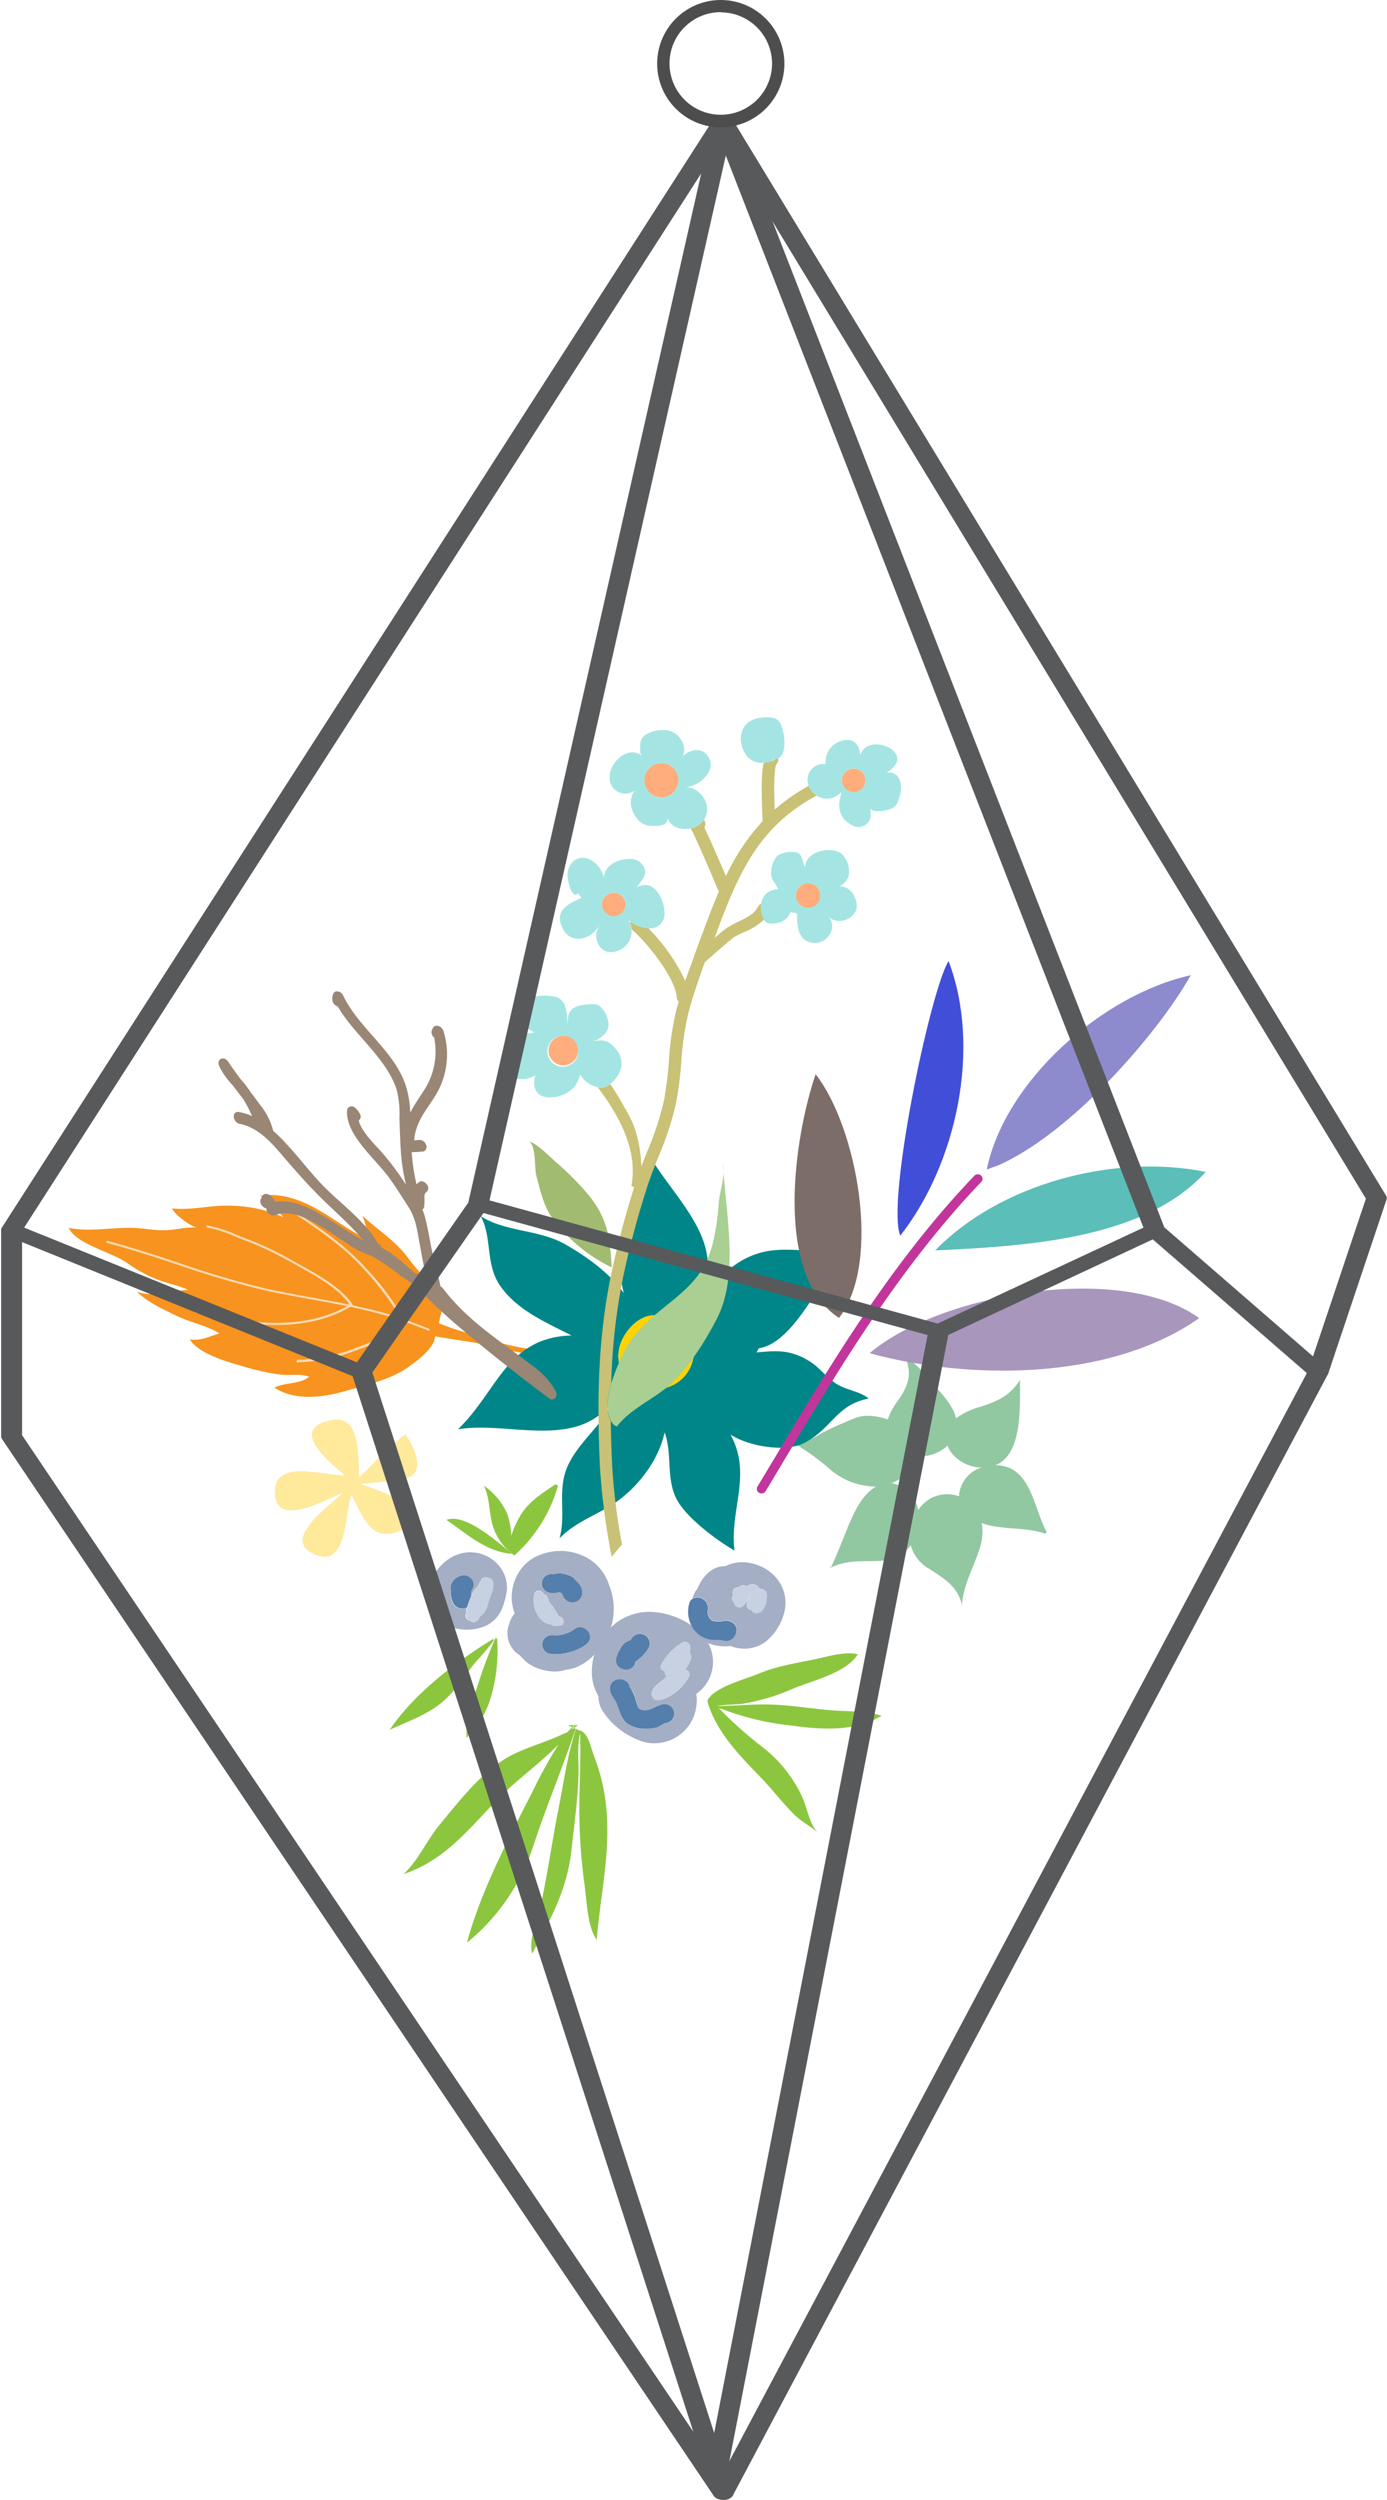 <svg xmlns="http://www.w3.org/2000/svg" viewBox="-0.22 0 265.111 477.542"><title>Depositphotos_92926990_02</title><g data-name="Layer 2"><g data-name="1"><path d="M158.57 299.42c-.29.12-.05-.13-.09-.32z" fill="#91c7a1"/><path d="M162.78 289.54c-1.49 3.26-2.63 6.63-4.19 9.88 3.6-1.71 6.49-1 10.27-1.35a7 7 0 0 0 5-2.93 7.37 7.37 0 0 0 3.54 4.52c2.77 1.82 5.3 3.24 6.22 6.73v1.11c0-4.47 2.21-7.78 3.49-12a9.58 9.58 0 0 0 .31-4.6 12.46 12.46 0 0 0 2.3.63c3.33.57 6.59.31 9.84 1.41l.32-.25c-2.57-4.57-3-12.85-9.86-12.82 5.3-2.07 4.67-11.43 4.73-16.3-1.88 2.92-4.06 4-7.36 5.07a14.87 14.87 0 0 0-4.88 2.26 6.51 6.51 0 0 0-.5-1.44c-1.48-3-4.49-5.47-6.53-8.18l-2.82-2.47c1.58 3.62.83 5.78-1.39 8.91a12.29 12.29 0 0 0-1.8 3.41 11.63 11.63 0 0 0-3.5-.69c-1.95-.11-3.22.6-4.95 1.35a41.22 41.22 0 0 0-4.48 2.13 14 14 0 0 1-2.53 1.25c-.73.24-1.67.13-2.25.65a41.82 41.82 0 0 1 6.65 4.82 13.58 13.58 0 0 0 8.82 3.3c-2.07 1.18-3.56 3.65-4.45 5.6zm7.4-6.23a8.63 8.63 0 0 0 1.33-.66 5.31 5.31 0 0 0 2.69-4.65 7.56 7.56 0 0 0 6.7-1.88c.81 2.31 3.4 3.9 5.85 4.16h.73a6.13 6.13 0 0 0-4.37 5.12v.4a8 8 0 0 0-1.56-.35 6.51 6.51 0 0 0-6.26 3 6.31 6.31 0 0 0-4.46-5 4.56 4.56 0 0 0-.65-.14z" fill="#91c7a1"/><path d="M194.77 263.57v-.35z" fill="#91c7a1"/><path d="M65.73 281.82c-3.4-2.82-11-9.13-2.34-10.62 5.41-.93 4.8 7.32 5.06 11 3-2.91 5.54-5.84 8.84-8.24 1.65 2.42 4 7.33.18 8.35-2.69.73-5.88.78-8.76 1.14 4.43 1.58 15.66 5.27 7.91 8.8-6 2.75-7.43-2.64-9.68-6.73-1.28 3.29-.67 13.89-6.78 11.5-7.14-2.79 2.76-9.48 5.15-11.87-3.47 1.35-12.6 6.7-13 .21-.4-6.97 9.38-3.45 13.42-3.54z" fill="#ffe99b"/><path d="M65.63 265.74c4-1.14 8.76-2.2 12.12-4.57 1.84-1.3 4.05-2.94 5-5l.23-.93c.44.08.89.18 1.33.25 2.14.33 4.24.64 6.32 1l6.22 1.37 6.27 1.3a.66.66 0 0 0 .79-.49.63.63 0 0 0-.5-.75h-.09a42.05 42.05 0 0 1-6.23-1c-2.06-.46-4-1.11-6.1-1.74s-4.09-1.19-6-1.92c-.45-.17-.89-.34-1.33-.52l.34-1.54c1.27-2.76-4.42-8.46-6-10.63-2.5-3.53-6-5.58-9-8.41.84 1.67.77 3.59 1.94 5-6.89-2.94-12.84-9.92-21.38-8.78 1.51 1.33 3.09 2.71 4.43 4.13a25.56 25.56 0 0 0-10.34-2.21c-3.63-.13-7.33.93-11 .51.48 1.15 3.34 3.28 4.73 3.68-2-.17-4 .43-5.94.49-2.2.08-4.21-.4-6.37-.45-4-.08-8.35.8-12.15 0 1.39 3.13 8.31 4.65 11.13 6.69a26.49 26.49 0 0 0 5.53 3.06c2 .85 4.24 1.18 6.14 2.09-2.91.19-6.62 1.49-9.79.36 2.14 2.05 4.93 3.29 7.62 4.61 2.44 1.2 6 1.91 8.15 3.36-1.91.56-3.62 1.47-5.64 1.13 1.77 2.93 7.81 4.46 10.95 5.38a41.82 41.82 0 0 0 6.32 1.34c1.78.23 3.88-.21 5.55.41-1.64 1.45-4.77 1.08-6.65 2.09 3.86 2.55 9.21 1.89 13.4.69zm-9.11-5.81a.17.17 0 0 1 .17-.18 32.06 32.06 0 0 0 10.17-1.92l1-.37c2.75-1 7.84-2.91 8.64-5.24-.92-.33-1.84-.64-2.78-.91-2.31-.67-4.67-1.22-7-1.72-7 4.21-17 4.6-29.59 1.13a.17.17 0 0 1-.12-.21.17.17 0 0 1 .22-.12c12.3 3.38 22 3.07 29-.91-2.36-.48-4.73-.91-7.06-1.33-2.63-.47-5.34-1-8-1.52a174.9 174.9 0 0 1-17.5-5.12c-4.5-1.48-9.16-3-13.4-4.12a.17.17 0 0 1-.13-.21.19.19 0 0 1 .22-.12c4.25 1.1 8.92 2.64 13.43 4.13a173.08 173.08 0 0 0 17.46 5.11c2.66.56 5.36 1.06 8 1.53 2.47.44 5 .9 7.48 1.42-2.06-3.09-6.35-5.46-9.83-7.38l-1.9-1.06a63.1 63.1 0 0 0-8.75-4.05l-1.47-.59a22.66 22.66 0 0 0-5.32-1.71.17.17 0 0 1-.15-.19.18.18 0 0 1 .2-.15 23.25 23.25 0 0 1 5.42 1.73c.51.21 1 .41 1.46.59a62.75 62.75 0 0 1 8.8 4.08l1.9 1.06c3.57 2 8 4.42 10.08 7.66a.16.16 0 0 1 0 .12c2.26.48 4.52 1 6.74 1.65.86.25 1.71.55 2.56.84a52.67 52.67 0 0 0-7.27-9.63c-3.56-3.94-7.7-6.77-12.08-9.76l-2-1.35a.17.17 0 0 1 0-.24.18.18 0 0 1 .25 0l2 1.34c4.4 3 8.55 5.85 12.14 9.82a52.09 52.09 0 0 1 7.5 10c1.17.42 2.32.85 3.45 1.28l1.31.51a.18.18 0 0 1 .11.22.18.18 0 0 1-.23.09l-1.32-.51c-1.11-.42-2.24-.85-3.38-1.26 0 .08-.06.16-.09.24-1.08 2.35-5.86 4.13-8.77 5.22l-1 .36a32.25 32.25 0 0 1-10.28 2 .17.17 0 0 1-.29-.25z" fill="#f7931e"/><path d="M56.8 241.85l-1.9-1.06a63.1 63.1 0 0 0-8.75-4.05l-1.47-.59a22.66 22.66 0 0 0-5.32-1.71.17.17 0 0 1-.15-.19.18.18 0 0 1 .2-.15 23.25 23.25 0 0 1 5.42 1.73c.51.21 1 .41 1.46.59a62.75 62.75 0 0 1 8.8 4.08l1.9 1.06c3.57 2 8 4.42 10.08 7.66a.16.16 0 0 1 0 .12l-.43-.09c-2.08-3.1-6.37-5.48-9.84-7.4z" fill="#f9d8b1"/><path d="M69.09 242.19c-3.56-3.94-7.7-6.77-12.08-9.76l-2-1.35a.17.17 0 0 1 0-.24.18.18 0 0 1 .25 0l2 1.34c4.4 3 8.55 5.85 12.14 9.82a52.09 52.09 0 0 1 7.5 10l-.51-.17a52.67 52.67 0 0 0-7.3-9.64z" fill="#f9d8b1"/><path d="M76.72 252a.18.18 0 0 0-.23.11v.06c-.92-.33-1.84-.64-2.78-.91-2.31-.67-4.67-1.22-7-1.72a.17.17 0 0 0 .07-.07.16.16 0 0 0 0-.16.18.18 0 0 0-.24-.05l-.37.2c-2.36-.48-4.73-.91-7.06-1.33-2.63-.47-5.34-1-8-1.52a174.9 174.9 0 0 1-17.5-5.12c-4.5-1.48-9.16-3-13.4-4.12a.17.17 0 0 1-.13-.21.19.19 0 0 1 .22-.12c4.25 1.1 8.92 2.64 13.43 4.13a173.08 173.08 0 0 0 17.46 5.11c2.66.56 5.36 1.06 8 1.53 2.47.44 5 .9 7.48 1.42l.43.09c2.26.48 4.52 1 6.74 1.65.86.25 1.71.55 2.56.84l.51.17c1.17.42 2.32.85 3.45 1.28l1.31.51a.18.18 0 0 1 .11.22.18.18 0 0 1-.23.09l-1.32-.51c-1.11-.42-2.24-.85-3.38-1.26v-.07a.17.17 0 0 0-.13-.24z" fill="#f9d8b1"/><path d="M66.76 249.33a.16.16 0 0 1 0 .16.17.17 0 0 1-.07.07c-7 4.21-17 4.6-29.59 1.13a.17.17 0 0 1-.12-.21.17.17 0 0 1 .22-.12c12.3 3.38 22 3.07 29-.91l.37-.2a.18.18 0 0 1 .19.08z" fill="#f9d8b1"/><path d="M56.69 259.75a32.06 32.06 0 0 0 10.17-1.92l1-.37c2.75-1 7.84-2.91 8.64-5.24v-.06a.18.18 0 0 1 .23-.11.17.17 0 0 1 .12.21v.07c0 .08-.06.16-.09.24-1.08 2.35-5.86 4.13-8.77 5.22l-1 .36a32.25 32.25 0 0 1-10.28 2 .17.17 0 0 1-.18-.17.17.17 0 0 1 .16-.23z" fill="#f9d8b1"/><path d="M91.65 232.29c2.26 4.08.84 9.08 3.7 13.26 3.17 4.62 8.65 7 13.67 9.53-12.42.38-14.11 10.64-21.71 17.93 9.65-1.64 22.8 4.13 29.64-5.49-1.83 4.5-6.31 7.63-8.5 12.15-2.32 4.79-.39 9.35-1.72 14.17 3.38-3.52 8-4.66 11.77-7.64 4-3.15 7.29-7.81 8.31-12.6 1.58 4.17.09 9.35 2.68 13.41 2.13 3.35 7.39 7.27 10.69 9.16-1-7.74 3.43-14.5-.78-22.17 3.33 2.22 10.42 3.47 14 1.66 5.44-2.73 6.11-7.3 12.42-8.53-1.8-1.46-4.3-1.57-6.29-2.89-1.7-1.13-3-2.83-4.55-3.92-4-2.72-7-2.3-10.6-2l.45-.79c6.77-1 12.14-13.77 16.09-18.45-4.95.34-10.3-1-15 0-5.93 1.36-8.51 5.19-12.5 8.7 5.83-10.58-5.3-19.2-9.91-27.78-2.78 8.59-7 17.63-4.49 27-2.77-3.89-7.05-6.95-11.24-9.35-5.07-2.85-11.31-2.29-16.13-5.36zm33.9 19.12L125 251c3.91 1.46 8.31 3.84 7.24 8.63a7.12 7.12 0 0 1-9.09 5.33c-10.45-3.48-2.67-15.07 2.4-13.56z" fill="#008688"/><path d="M127.68 253.19l-2.13-1.78a3.71 3.71 0 0 1 2.13 1.78z" fill="#ffd300"/><path d="M125.55 251.4l2.13 1.78a3.71 3.71 0 0 0-2.13-1.78l-.55-.4c3.91 1.46 8.31 3.84 7.24 8.63a7.12 7.12 0 0 1-9.09 5.33c-10.45-3.48-2.67-15.07 2.4-13.56z" fill="#ffd300"/><path d="M110.55 331l.14.46v1.07c.09 3.8-.13 7.77-.17 11.57a106.3 106.3 0 0 0 1 16c.38 2.71.54 8.13 2.33 10.39.53-7.06 2.17-14.4 2-21.68a37.59 37.59 0 0 0-2.56-13.48c-.49-1.28-.87-3.39-1.93-4.38a2 2 0 0 0-.69-.43c-.05.19-.08.37-.12.48z" fill="#8cc63f"/><path d="M108.38 329.55l.78.34.37-.39a6.31 6.31 0 0 0-1.15.05z" fill="#8cc63f"/><path d="M109.51 330.05c.25-.17.5-.34.75-.52h-.64l-.31.46z" fill="#8cc63f"/><path d="M109.94 329.8l-.13.38z" fill="#8cc63f"/><path d="M109.85 329.16c-.11.1-.21.23-.32.34h.09z" fill="#8cc63f"/><path d="M109.81 330.18l-.3-.13-.5.3.29-.4-.15-.07c-.25.27-.51.53-.76.82s-.66.35-1 .52l-.9.41c-3.24 1.43-6.89 2.39-9.82 4.12-5.1 3-9.28 8.46-12.95 12.9-2.4 2.92-4 6.72-6.79 9.31 8.53-2.86 12.94-9.38 19.12-15.4 3.13-3.05 7.2-6 10.46-9.33a97.16 97.16 0 0 0-5.23 9.55c-4.55 8.84-9.69 18.75-12.25 28.3a39.79 39.79 0 0 0 12.73-18.62c2.11-6.43 4.7-12.69 6.94-19.05l.31-.86c.27-.78.54-1.55.8-2.37z" fill="#8cc63f"/><path d="M110.67 330.56h-.09l-.72-.32c-.25.78-.48 1.58-.69 2.37-.08.29-.16.59-.24.89-1 3.81-1.55 7.69-2.32 11.58-1.19 6-2.06 12.09-3.31 18.11-.52 2.48-2.62 7.42-1.79 9.95 3.55-6.56 6.7-12.3 7.52-19.89.53-4.92 1.27-10 1.33-14.9 0-1.55-.13-3.49 0-5.25a11.38 11.38 0 0 1 .27-2c-.04-.21-.01-.39.04-.54z" fill="#8cc63f"/><path d="M116.54 310.88a11.88 11.88 0 0 0 .15-6.67c-.07-.28-.15-.55-.25-.83s-.15-.42-.23-.62a9.18 9.18 0 0 0-4.35-5.28 10.58 10.58 0 0 0-8.94-.46c-4.44 1.66-6.39 7-4.76 11.16a5.16 5.16 0 0 0-1 1.82l-.09.28a4.91 4.91 0 0 0 2 5.85l1.27 1.3a9 9 0 0 0 4.24 1.74 7.27 7.27 0 0 0 3.41-.24 7.36 7.36 0 0 0 2.73-.85 9.05 9.05 0 0 0 1.25-.79c.14-.11.29-.19.43-.31.37-.31.72-.63 1-1a11.47 11.47 0 0 0-.47 4.13 8.82 8.82 0 0 0 .45 2.16 10.27 10.27 0 0 0 .54 1.28c.08.16.15.32.24.48a5.21 5.21 0 0 0 .84 2.83 14.52 14.52 0 0 0 7.87 5.87 8.08 8.08 0 0 0 10-6.78 8.2 8.2 0 0 0 0-2.41 7.42 7.42 0 0 0 2.27-9.69 8.43 8.43 0 0 0 4.29.54 6.83 6.83 0 0 0 7-1.06 10.55 10.55 0 0 0 2.95-4.36c1.92-5.08-1.55-9.93-7-10.54a7.47 7.47 0 0 0-4 .73h-.47c-2.43.27-4 2.26-4.87 4.36a4 4 0 0 0-.85 1.64v.14a2 2 0 0 1 2.9 2.09 2.07 2.07 0 0 0 .8 2.09 4.4 4.4 0 0 0 1.69.16h.32c1.28-.52 3.15.54 2.6 2.2l-.09.29a1.93 1.93 0 0 1-2.37 1.15c-1-.24-2.16 0-3.17-.34a5.12 5.12 0 0 1-2.34-1.68 6.21 6.21 0 0 1-.46-.7 14.76 14.76 0 0 0-7.91-2.68 10.58 10.58 0 0 0-5.26 1.24 10.32 10.32 0 0 0-1.24.77 11 11 0 0 0-1.12.99zm-11.22-10.23c.38.07 1.08-.23 1.68-.12a6.31 6.31 0 0 1 2.1.65 1.83 1.83 0 0 1 .66.72c-.16-.23-.16-.25 0-.07a5.89 5.89 0 0 1 .55.54 2.64 2.64 0 0 1 .74 2 1.89 1.89 0 0 1-2 1.68 1.93 1.93 0 0 1-1.76-1.54l-.22-.21-.07-.08-.35-.11h-.12a3.39 3.39 0 0 1-1.46.13 1.87 1.87 0 0 1-1.76-1.91 1.85 1.85 0 0 1 2.01-1.68zm-3.4 3.78c.29-.95 1.59-.68 1.79.1a.78.78 0 0 1 .7.49c.14.34.27.69.39 1a20.72 20.72 0 0 1 1.61 2.37 1.79 1.79 0 0 1 .1.34c1.11 0 1.44 1.66.27 1.76-.74.06-1 .21-1.72-.22-2.62-.27-3.74-3.84-3.14-5.84zm10 9.54a8.85 8.85 0 0 1-3.61 1.66 8 8 0 0 1-3.65.2 1.79 1.79 0 0 1-1.19-2.27 1.93 1.93 0 0 1 2.37-1.15 6.59 6.59 0 0 0 1.94-.35 5.39 5.39 0 0 0 1.65-.79c1.84-1.54 4.32 1.16 2.51 2.73zm29.77-7.17a1 1 0 0 1-1.47-.28 1.42 1.42 0 0 1-.13-.46.77.77 0 0 1-.32-1c0-.1.09-.2.12-.3l.05-.15a.93.93 0 0 1 1-1.37 1.16 1.16 0 0 1 1.56-.25 2.94 2.94 0 0 1 .8-.35 1.5 1.5 0 0 1 1.68.85h.14c1.1.08 1.34.82 1.19 1.69 0 1.2-.67 2.77-1.67 2.86a.92.92 0 0 1-1.2-.5.89.89 0 0 1-.9-.94 4.8 4.8 0 0 1 .62-1.87l-.26.25a3.54 3.54 0 0 1-1.19 1.82zm-14.78 12.45c-.55-.08-1.07-.6-.8-1.16a10.17 10.17 0 0 1 4.23-4.42 1 1 0 0 1 1.33.64 2.15 2.15 0 0 1-.09 1.31 1.3 1.3 0 0 1 .13.19c.53 1-.35 2.18-.9 3l-.06.09a.94.94 0 0 1 .78 1.19 8.87 8.87 0 0 1-5.07 4.48 1.06 1.06 0 0 1-.38.05 2.25 2.25 0 0 1-.52.11 1 1 0 0 1-1-.49c-.78-1.13.54-2.45 2.16-3.5.14-.19.28-.39.45-.58a.84.84 0 0 1-.24-.91zm-4.86 7.18c1.61.82 3-.62 4.43-.9a1.8 1.8 0 1 1 .72 3.54c-.7.13-1.34.78-2.1.93a7.53 7.53 0 0 1-2 .19 6 6 0 0 1-3.4-1c-1.39-1.14-1.46-2.73-2.22-4.23-.31-.62-1.16-1.37-1.08-2.59.14-2.2 3.53-2.1 3.74-.1l.16.15.28.4a10.88 10.88 0 0 1 .52 1.1c.19.5.48 2.26.97 2.51zm-4-11.1A5.14 5.14 0 0 1 119 314a3.46 3.46 0 0 1 1.17-.69l.26-.16a1.92 1.92 0 0 1 2.3-1 1.8 1.8 0 0 1 1.19 2.28 4.42 4.42 0 0 1-.32.62l-.07.12a9 9 0 0 1-2.19 2.14c0 .13-.1.25-.14.38-.74 2.22-4.3 1.08-3.56-1.13q.11-.34.24-.67a1.69 1.69 0 0 1 .22-.56z" fill="#a4aec4"/><path d="M86.55 310.95a9.19 9.19 0 0 0 5.71-.26 6.07 6.07 0 0 0 3.61-3.81 6.53 6.53 0 0 0 .37-1.15v.1a17.07 17.07 0 0 0 .44-2.17 6.72 6.72 0 0 0-.65-3.26 7.07 7.07 0 0 0-4.15-3.55 7.23 7.23 0 0 0-5.56.47 9 9 0 0 0-4 4.35 6.71 6.71 0 0 0-.34 4.16 7 7 0 0 0 4.57 5.12zm1-9.88a1.93 1.93 0 0 1 2.51.83 1.68 1.68 0 0 1-.22 1.86 1.07 1.07 0 0 1 0 .19c0 .26-.07.41-.08.46s0 .09 0 .13a.43.43 0 0 1 0 .11 1.7 1.7 0 0 1 .07.19 6.29 6.29 0 0 1 1.4-2c.06-.15.11-.29.18-.44a1.7 1.7 0 0 1 .3-.45.89.89 0 0 1 1.33-.57 1.07 1.07 0 0 1 1 1.14 5 5 0 0 1-.43 2.06c-.16.56-.38 1.12-.57 1.67a4 4 0 0 1-1.62 2.61l-.2.41a1 1 0 0 1-1.63.24.89.89 0 0 1-.61-1.51 1.16 1.16 0 0 1-.07-.7l.07-.28-.12.07a1.93 1.93 0 0 1-2.51-.83 4 4 0 0 1-.36-2.22 2.54 2.54 0 0 1 0-1.32 2.75 2.75 0 0 1 1.56-1.66z" fill="#a4aec4"/><path d="M151.44 322.51c3.57-1.49 10.2-3 12.31-6.55-2.66-.55-5.79.47-8.36 1-3.66.76-7.27 1.3-10.72 2.77-2.22.94-8.49 2.58-9.62 5l-.16-.1.13.17v.06l.08.5c1.76 5.62 6.08 10 10.12 14.18 2.23 2.31 4.15 4.86 6.43 7.12 1.36 1.35 3.24 2.23 4.52 3.48-1.65-1.65-2.1-4.75-3-6.79a25.67 25.67 0 0 0-7.46-9.5 76.54 76.54 0 0 1-7.6-6.64c-.34-.36-.67-.69-1-1 .6.24 1.23.43 1.78.64a53.16 53.16 0 0 0 12.28 2.76c5.54.76 12.14 1.22 17.13-1.9-2.5-.78-5.69-.82-8.29-.95-4.17-.21-8.26-1-12.4-1.16-3.63-.16-7.24.24-10.87.28 1.69-.33 3.41-.24 5.11-.47a39.86 39.86 0 0 0 9.59-2.9z" fill="#8cc63f"/><path d="M94.88 312.05a7.17 7.17 0 0 1-.61 1.15l.15-.07c.15-.36.3-.72.46-1.08z" fill="#8cc63f"/><path d="M89 332.07c.38-1 1.43-1.72 2.09-2.62a18.37 18.37 0 0 0 2.7-5.92 31.38 31.38 0 0 0 1-10.62l-.42.21c-1 2.33-1.95 4.72-2.77 7.23-1.08 3.4-3.09 8.19-2.6 11.72z" fill="#8cc63f"/><path d="M94.27 313.2l-.31.15c.07-.21.23-.26.2-.38-7.23 4.41-15.16 10.43-19.91 17.45 3.67-1.72 7.63-3 10.68-5.85 2.24-2.08 3.82-4.73 5.74-7.07a48 48 0 0 0 3.6-4.3z" fill="#8cc63f"/><path d="M97.8 296.87l-.09-.08z" fill="#8cc63f"/><path d="M98.24 297.21l-.12-.1z" fill="#8cc63f"/><path d="M85.1 290.3c4 2.77 7.66 6.16 12.58 6.49-3.02-2.41-8.92-7.79-12.58-6.49z" fill="#8cc63f"/><path d="M98.09 297.14l-.31-.25z" fill="#8cc63f"/><path d="M106.44 283.77l-.49-.25c-2.75 1.83-5.44 3.5-7 6.48a17.68 17.68 0 0 0-1.44 3.34 14.57 14.57 0 0 0-.82-4.3 13 13 0 0 0-4.44-5.27c1.34 2.58.87 5.94 2.1 8.71a10.51 10.51 0 0 0 3.35 4.31l.41.32.32-.3h.71-.71a28.2 28.2 0 0 0 8.01-13.04z" fill="#8cc63f"/><path d="M120.29 322.42l-.16-.15c-.2-2-3.59-2.11-3.74.1-.08 1.22.77 2 1.08 2.59.75 1.49.83 3.09 2.22 4.23a6 6 0 0 0 3.4 1 7.53 7.53 0 0 0 2-.19c.76-.15 1.4-.8 2.1-.93a1.8 1.8 0 1 0-.72-3.54c-1.43.28-2.82 1.72-4.43.9-.48-.25-.78-2-1-2.5a10.88 10.88 0 0 0-.52-1.1z" fill="#547eab"/><path d="M121.16 317.72c0-.13.1-.25.14-.38a9 9 0 0 0 2.19-2.14l.07-.12a4.42 4.42 0 0 0 .32-.62 1.8 1.8 0 0 0-1.19-2.28 1.92 1.92 0 0 0-2.3 1l-.26.16a3.46 3.46 0 0 0-1.13.66 5.14 5.14 0 0 0-.87 1.29 1.69 1.69 0 0 0-.26.59q-.13.33-.24.67c-.77 2.25 2.8 3.38 3.53 1.17z" fill="#547eab"/><path d="M109.46 311.27a5.39 5.39 0 0 1-1.65.79 6.59 6.59 0 0 1-1.94.35 1.93 1.93 0 0 0-2.37 1.15 1.79 1.79 0 0 0 1.19 2.27 8 8 0 0 0 3.65-.2 8.85 8.85 0 0 0 3.61-1.66c1.8-1.54-.68-4.24-2.49-2.7z" fill="#547eab"/><path d="M105.08 304.25a3.39 3.39 0 0 0 1.46-.13h.12l.35.11.07.08.22.21a1.93 1.93 0 0 0 1.76 1.54 1.89 1.89 0 0 0 2-1.68 2.64 2.64 0 0 0-.74-2 5.89 5.89 0 0 0-.55-.54c-.16-.18-.16-.16 0 .07a1.83 1.83 0 0 0-.66-.72 6.31 6.31 0 0 0-2.1-.65c-.6-.11-1.3.19-1.68.12a1.85 1.85 0 0 0-2 1.68 1.87 1.87 0 0 0 1.75 1.91z" fill="#547eab"/><path d="M86.43 306.23a1.93 1.93 0 0 0 2.51.83l.12-.07a13 13 0 0 1 .81-2.15 1.7 1.7 0 0 0-.07-.19.43.43 0 0 0 0-.11v-.13c0-.04 0-.19.08-.46a1.07 1.07 0 0 0 0-.19 1.68 1.68 0 0 0 .22-1.86 1.93 1.93 0 0 0-2.51-.83 2.75 2.75 0 0 0-1.59 1.62 2.54 2.54 0 0 0 0 1.32 4 4 0 0 0 .43 2.22z" fill="#547eab"/><path d="M134.84 313c1 .38 2.14.1 3.17.34a1.93 1.93 0 0 0 2.37-1.15l.09-.29c.55-1.66-1.33-2.72-2.6-2.2h-.32a4.4 4.4 0 0 1-1.69-.16 2.07 2.07 0 0 1-.8-2.09 2 2 0 0 0-2.9-2.09 1.58 1.58 0 0 0-.66 1 5.77 5.77 0 0 0 .54 4.32 6.21 6.21 0 0 0 .46.7 5.12 5.12 0 0 0 2.34 1.62z" fill="#547eab"/><path d="M143.21 304.78a4.8 4.8 0 0 0-.62 1.87.89.89 0 0 0 .9.94.92.92 0 0 0 1.2.5c1-.09 1.65-1.66 1.67-2.86.15-.87-.09-1.61-1.19-1.69H145a1.5 1.5 0 0 0-1.68-.85 2.94 2.94 0 0 0-.8.35 1.16 1.16 0 0 0-1.56.25.93.93 0 0 0-1 1.37l-.05.15c0 .1-.08.2-.12.3a.77.77 0 0 0 .32 1 1.42 1.42 0 0 0 .13.46 1 1 0 0 0 1.47.28 3.54 3.54 0 0 0 1.23-1.77z" fill="#c7d1e2"/><path d="M124.54 324.23a1 1 0 0 0 1 .49 2.25 2.25 0 0 0 .52-.11 1.06 1.06 0 0 0 .38-.05 8.87 8.87 0 0 0 5.07-4.48.94.94 0 0 0-.78-1.19l.06-.09c.55-.82 1.43-2 .9-3a1.3 1.3 0 0 0-.13-.19 2.15 2.15 0 0 0 .09-1.31 1 1 0 0 0-1.33-.64 10.17 10.17 0 0 0-4.23 4.42c-.27.56.25 1.08.8 1.16a.84.84 0 0 0 .22.9c-.16.19-.31.39-.45.58-1.58 1.06-2.9 2.38-2.12 3.51z" fill="#c7d1e2"/><path d="M105.06 310.31c.69.43 1 .28 1.72.22 1.17-.1.84-1.75-.27-1.76a1.79 1.79 0 0 0-.1-.34 20.72 20.72 0 0 0-1.61-2.37c-.13-.35-.25-.7-.39-1a.78.78 0 0 0-.7-.49c-.2-.77-1.5-1-1.79-.1-.6 2 .53 5.58 3.09 5.84z" fill="#c7d1e2"/><path d="M89.06 307l-.07.28a1.16 1.16 0 0 0 .07.7.89.89 0 0 0 .61 1.51 1 1 0 0 0 1.63-.24l.2-.41a4 4 0 0 0 1.62-2.61c.18-.55.41-1.1.57-1.67a5 5 0 0 0 .43-2.06 1.07 1.07 0 0 0-1-1.14.89.89 0 0 0-1.33.57 1.7 1.7 0 0 0-.3.45c-.07.14-.12.29-.18.44a6.29 6.29 0 0 0-1.4 2 13 13 0 0 0-.85 2.18z" fill="#c7d1e2"/><path d="M160.15 251.73c8.3-10.72 3.33-36.63-4.47-46.54-4 11.63-8.22 38.32 4.47 46.54z" fill="#7c6d68"/><path d="M160.15 251.73l.25-.14z" fill="#7c6d68"/><path d="M166 258.47c18 4.95 45.37 5.64 63-6.7-15.11-10.86-49.7-4.61-63 6.7z" fill="#a996bc"/><path d="M181.09 183.56c-3.55 5.76-11.93 46.08-9.23 52.46 10.81-13.78 15.53-35.91 9.23-52.46z" fill="#414ed8"/><path d="M178.53 238.84c16.58-.81 39.87-1.9 51.71-15-17.56-3.56-39.4 2.31-51.71 15z" fill="#5bbeb8"/><path d="M190.9 222.46l-.32.11c-.27.12-.55.27-.83.38z" fill="#8d8ace"/><path d="M227.39 186.27c-17 3.77-35.56 20.27-39 37.12l2.21-.81c13.77-6.07 30.24-24.75 36.79-36.31z" fill="#8d8ace"/><path d="M144.89 285.14a.87.87 0 0 0 .47.12.92.92 0 0 0 .77-.44q1.64-2.72 3.26-5.45c11-18.34 22.34-37.29 37.95-53.62a.84.84 0 0 0-.05-1.23.94.94 0 0 0-1.28.06c-15.75 16.46-27.15 35.51-38.18 53.93-1.09 1.82-2.18 3.63-3.27 5.44a.85.85 0 0 0 .33 1.19z" fill="#c2359c"/><path d="M131.35 193.52a56.32 56.32 0 0 0-1.35 9.38 70.43 70.43 0 0 1-1 7.78 59.71 59.71 0 0 1-3.36 10.25c-.84 2.11-1.7 4.29-2.37 6.45a171.5 171.5 0 0 0-4.48 17 117.46 117.46 0 0 0-2.18 19.9c-.76 2.59-1.11 5.33-.07 7.18 0 2.83.13 5.6.24 8.32a117.8 117.8 0 0 0 1.89 15.22l-2 2.37v-.12a134 134 0 0 1-2.24-17.37c-.47-11.08-.54-23.11 2.06-35.93a170.76 170.76 0 0 1 4.51-17.18 1.23 1.23 0 0 1-.52-.3c1.14-6.49-1.87-12.6-6.21-18.48a.85.85 0 0 0-.22-.2l-.07-.1h.09a2.88 2.88 0 0 0 2.36-.61l.34.51c.48.73 1 1.55 1.32 2.08s.56 1 .84 1.47a37.24 37.24 0 0 1 1.8 3.4 24.61 24.61 0 0 1 1.63 8.29c.35-.93.72-1.86 1.08-2.76a58.81 58.81 0 0 0 3.25-9.86 70.08 70.08 0 0 0 .94-7.54 58 58 0 0 1 1.42-9.76c.14-.53.31-1.06.46-1.59a1.12 1.12 0 0 1-.37-.76c-.21-3.53-5.25-10.1-8.64-13.07a4.16 4.16 0 0 0-.33-1.23 1.16 1.16 0 0 1 .14-.23 6.42 6.42 0 0 0 3.36 1.24 36 36 0 0 1 7.09 10.08c.53-1.57 1.11-3.1 1.68-4.64a.51.51 0 0 0 0-.05c.27-.72.52-1.46.78-2.17.38-1 .74-2 1.1-2.93.95-2.57 1.89-5 2.9-7.35a1.18 1.18 0 0 1-.28-.4c-.71-1.82-4.19-9.88-5.12-11.57a4.11 4.11 0 0 0 2.49-1.63 1.13 1.13 0 0 1 .3.88 1.07 1.07 0 0 1-.21.54c1 2.09 3 6.64 4.13 9.32a41.41 41.41 0 0 1 7-10.49.69.69 0 0 0 0-.08v-.47c-.3-6.24-.14-9.17.24-10.63a7.65 7.65 0 0 0 2.19-.55l-.62-.26a1.85 1.85 0 0 0 1.18 0 1.11 1.11 0 0 1-.36 1.11c-.2.44-.56 2.14-.3 8.66a35.33 35.33 0 0 1 6.45-4.51h.13a3.5 3.5 0 0 0 1.4 1.76 1.15 1.15 0 0 1-.34.28c-10.67 5.84-14.54 14.54-18.84 26.18-.1.26-.2.53-.3.8 1.1-.94 2.12-1.8 2.51-2a19.54 19.54 0 0 1 2.23-1.2c1.54-.75 2.87-1.39 3.62-2.84a1.2 1.2 0 0 1 .62-.54 4.19 4.19 0 0 0 .1 2 6.65 6.65 0 0 0 .39 1.06 12 12 0 0 1-3.73 2.37 17.24 17.24 0 0 0-2 1c-.63.41-4.46 3.75-5.61 4.81-1.14 3.19-2.29 6.45-3.14 9.71z" fill="#c8c176"/><path d="M106.44 222.32a52.63 52.63 0 0 1 6 6.14c3.49 4.33 4 8.24 4.25 13.62a30.46 30.46 0 0 1-11.75-10c-1.35-2.19-1.94-4.87-2.59-7.3-.52-1.93 0-5.08-1.3-6.75 1.63.62 3.95 3.05 5.39 4.29z" fill="#a1bc71"/><path d="M138.08 224c0-.61-.08-1.21-.1-1.8a8.22 8.22 0 0 1 .1 1.8z" fill="#a9cf92"/><path d="M116.62 264.28a41.33 41.33 0 0 1 2.13-5.47c2.08-4.49 5.63-7.19 9.36-10.22 4.12-3.35 6.48-5.9 7.85-10.86a46.85 46.85 0 0 0 1.21-8.12c.2-1.84.82-3.74.92-5.65.62 9.06 2.87 20-1.37 28.09-2.17 4.16-5.41 9.37-9 12.54-3.18 2.78-7.44 4.51-10.05 7.9l-.58-.34a4 4 0 0 1-.5-.7c-1.08-1.84-.73-4.58.03-7.17z" fill="#a9cf92"/><path d="M147.87 145.14a7.65 7.65 0 0 1-2.19.55 3.53 3.53 0 0 1-3.54-1.88c-1.32-2.16-1-5.33 1.66-6.39a7.65 7.65 0 0 1 3.79-.3c1.37.38 1.62 1.61 1.92 2.8s.51 4.44-1.08 5a1.85 1.85 0 0 1-1.18 0z" fill="#a4e5e3"/><path d="M154.35 150.13a3.5 3.5 0 0 0 1.4 1.76 3.59 3.59 0 0 0 4.82-.6c-.13 1.33-.59 2-.27 3.41a3.55 3.55 0 0 0 1.4 2.3c1.11.9 2.29 1.4 3.58.48 1.13-.8.95-1.74.85-3 .81.79 2.53.41 3.5.16 1.39-.36 1.65-1.1 2.08-2.41.65-1.95.32-5.06-2.49-4.64 6.28-3.85-3.71-8-5-3.33-.18-2.35-1.6-3.48-3.89-2.68a4.19 4.19 0 0 0-2.72 4.38 3 3 0 0 0-3.26 4.08zm6.36-1a2.26 2.26 0 0 1 2.21-2.35 2.24 2.24 0 1 1-2.21 2.35z" fill="#a4e5e3"/><path d="M134.3 156.64c.06-.09.12-.17.17-.26 1.51-2.72-.84-6-3.75-6.08 2.38.08 5.56-2.61 4.8-5-.85-2.63-3.71-2.47-5.22-.82.87-1.88-.54-4.4-2.66-4.93a6.39 6.39 0 0 0-4.2.63c-1.61 1-1.23 2-1.3 3.57l.33.56c-2.81-2-6.15 1.4-6.16 4a3 3 0 0 0 4.84 2.64c-1.22 1.63-1 3.67.42 5.46a3.75 3.75 0 0 0 3.27 1.34c1.19.05 2.84-.19 2.44-1.75.57 2 2.67 2.64 4.52 2.22a4.11 4.11 0 0 0 2.5-1.58zm-4.84-7.76a3.31 3.31 0 0 1-3.22 3.41 3.26 3.26 0 1 1 3.22-3.41z" fill="#a4e5e3"/><path d="M145.75 175.58c.32.65.78.9 1.92.8a3.36 3.36 0 0 0 3.21-2.16l1.22.23c.05 2.29.09 5.34 3.14 5.64 2.67.27 4.73-2.85 2.9-5 1.7 1.74 5.15.52 5.39-1.83a4.31 4.31 0 0 0-1.06-3 3.29 3.29 0 0 0-2.26-1 3 3 0 0 0 1.78-2 4.64 4.64 0 0 0-1.28-4.12c-2-1.72-7.11-.49-7 2.47-.76-1-.32-2.39-1.73-2.81a5.42 5.42 0 0 0-3.58.61 5.18 5.18 0 0 0-1.24 3.34c0 1.36.92 2 1.38 3.14a3.11 3.11 0 0 0-3.26 2.59 4.19 4.19 0 0 0 .1 2 6.65 6.65 0 0 0 .37 1.1zm6.17-4.52a2.27 2.27 0 0 1 2.21-2.34 2.29 2.29 0 0 1 2.44 2.12 2.33 2.33 0 0 1-4.65.22z" fill="#a4e5e3"/><path d="M123.63 177.3a2.74 2.74 0 0 0 3.16-2.95c0-2.48-2-6.75-5.31-4.84.65-1.14 1.93-2 1.54-3.49a2.79 2.79 0 0 0-2.57-1.95c-2.59-.11-5.64 1.32-5.18 4.22 0-2.48-3.11-5.77-5.81-3.86a3.6 3.6 0 0 0-1.13 3.46c.06.63.73 3.85 1.94 2.75l.64.84c-2.64 1.21-5.16 2.43-3.67 5.7 1.63 3.58 6 2.23 7.26-.86-.57 1.36-1.12 2.09-.52 3.57a2.66 2.66 0 0 0 3.06 1.93 3.91 3.91 0 0 0 3.42-4.32 4.16 4.16 0 0 0-.33-1.23c-.07-.17-.12-.34-.21-.51a4.33 4.33 0 0 0 .35.28 6.42 6.42 0 0 0 3.36 1.26zm-4.3-4.68a2.27 2.27 0 0 1-2.21 2.34 2.24 2.24 0 1 1 2.21-2.34z" fill="#a4e5e3"/><path d="M108.17 194.22s0-.01 0 0z" fill="#a4e5e3"/><path d="M108.17 194.22c.01.21.01.2 0 0z" fill="#a4e5e3"/><path d="M116.39 207.11a6.43 6.43 0 0 0 1.64-1.95 4 4 0 0 0-.48-4.7c-1.28-1.6-2.31-2-4.22-1.58 1.41-.67 2.68-1.56 2.77-3.15a5 5 0 0 0-1.85-3.7c-.78-.44-3.33-.14-4.17.19-1.87.75-1.67 1.9-1.84 3.42l-.07-1.42c-.15-1.53-.34-3.17-2.11-3.8a10.76 10.76 0 0 0-4.58 0 5 5 0 0 0-2.68 3.83c.11 1.64 2 2.19 3.11 3a7.57 7.57 0 0 0-4.22 1.47c-1.67 1.25-1.84 2.87-1.37 4.84.55 2.28 2.6 3 4.78 2.32a6.48 6.48 0 0 0 1-.51c-.62 2.19 0 4.42 3.11 4.23a6.24 6.24 0 0 0 4.29-1.93 6.57 6.57 0 0 0 1.18-2.44 4.92 4.92 0 0 0 3.21 2.4h.09a2.88 2.88 0 0 0 2.41-.52zm-6.1-6.56a2.95 2.95 0 1 1-3.09-2.68 2.91 2.91 0 0 1 3.09 2.68z" fill="#a4e5e3"/><path d="M107.49 203.51a2.83 2.83 0 1 1 2.8-3 2.9 2.9 0 0 1-2.8 3z" fill="#ffad7d"/><path d="M117.12 175a2.24 2.24 0 1 1 2.21-2.34 2.27 2.27 0 0 1-2.21 2.34z" fill="#ffad7d"/><path d="M154.13 168.72a2.29 2.29 0 0 1 2.44 2.12 2.33 2.33 0 1 1-2.44-2.12z" fill="#ffad7d"/><path d="M126.24 152.29a3.26 3.26 0 1 1 3.22-3.41 3.31 3.31 0 0 1-3.22 3.41z" fill="#ffad7d"/><path d="M162.92 146.81a2.24 2.24 0 1 1-2.21 2.35 2.26 2.26 0 0 1 2.21-2.35z" fill="#ffad7d"/><path d="M50.65 230.8c-.69-.17-1.4-1-1-1.81l.27-.53c.32-.63 1.1-.5 1.65 0a4.16 4.16 0 0 1 .84 1.12c2.84-.53 6 .81 8.9 2.51 2 1.17 4 2.52 6 3.73.63.39 1.28.77 1.94 1.12-2.7-3.24-5.95-5.93-8.87-8.9-2.35-2.39-4.54-4.9-6.72-7.45-2.39-2.79-4.72-5.25-8.08-5.93-1.36-.28-1.54-2.47-.17-2.26a10.14 10.14 0 0 1 2.55.78 26.51 26.51 0 0 0-1.64-3.18c-.69-.91-1.39-1.81-2.08-2.72a14.51 14.51 0 0 1-2.54-3.59c-.64-1.41.89-2.15 1.76-.82.75 1.15 1.56 2.26 2.39 3.35a19.45 19.45 0 0 1 1.66 2.13l.13.2c.62.81 1.24 1.62 1.83 2.46A12.82 12.82 0 0 1 52 216c3.53 3.1 6.54 7.47 9.76 10.71s7.74 6.54 10.11 10.54l.13.25a1.44 1.44 0 0 1 .59.58c.25.43 1.63 1 2 1.35.7.54 1.39 1.08 2.07 1.65s1.63 1.4 2.42 2.12a.86.86 0 0 1 .48.13c.59.33 1.18.35 1.77.65-.19-.66-.36-1.33-.5-2-.35-1.67-.64-3.34-.94-5-.41-2.22-.7-4.34-2-6.38-1.21-1.87-2.39-3.78-3.69-5.58-2.71-3.76-8.42-8.24-8.08-13a.89.89 0 0 1 1.51-.44 3.51 3.51 0 0 1 .9 1.09 1 1 0 0 1-.19 1.37c.57 2.12 2.89 4.37 4.23 5.85a52.45 52.45 0 0 1 4.81 6.4 37.69 37.69 0 0 1-1-6.7c-.13-2-.18-4-.25-6a19 19 0 0 0-.54-5.49c-2.06-6.15-8-10.28-11.28-15.89a1.36 1.36 0 0 1-1-1.21 2.32 2.32 0 0 1 .19-1.22c.28-.69 1.45-.5 1.83.3 3 6.32 9.8 10.58 12 17.25a18.75 18.75 0 0 1 .86 5.2c.7-1.36 1.57-2.62 2.41-3.93a13.58 13.58 0 0 0 2.16-10.44 1.23 1.23 0 0 1-.4-1.47l.18-.35c.4-.78 1.65-.41 2 .58a15 15 0 0 1-.88 11.16c-1.6 3.21-4.47 5.69-4.7 9.74l.95-.09a1.36 1.36 0 0 1 1.33 1 .89.89 0 0 1-.64 1.24c-.3 0-.6 0-.9.07h-.65a1.09 1.09 0 0 1-.57 0 36.06 36.06 0 0 0 .92 6.19 2.73 2.73 0 0 1 .59-.52c.43-.29 1.16.12 1.45.64a1 1 0 0 1-.28 1.45c-.27.19-.25.7-.25 1.05a11.22 11.22 0 0 1-.05 1.6.74.74 0 0 1-.36.59 6.39 6.39 0 0 1 .42 1.09c.44 1.68.78 3.36 1.08 5 .52 2.89 1.35 5.74 2 8.61a1.14 1.14 0 0 1 .47.38c3.19 4.21 7.21 7.42 11.31 10.45 1.94 1.43 3.88 2.86 5.81 4.32a15 15 0 0 1 4.05 4.22 1.54 1.54 0 0 1 .14.34c.92.95 0 2.46-1.12 1.6l-.76-.57c-5.9-4.42-11.72-9.05-17.38-13.89-1.88-1.61-3.66-3.34-5.45-5.06a11.43 11.43 0 0 1-1.65-1.58l-.79-.73c-.72-.49-1.44-1-2.15-1.46A44.7 44.7 0 0 0 71 240a1.46 1.46 0 0 1-.24-.16 14.67 14.67 0 0 1-4.41-2.2c-4.11-2.54-9.77-7.26-14-5.52a1.34 1.34 0 0 1-1.65-1.23z" fill="#998675"/><path d="M251.76 263.32a2.45 2.45 0 0 1-1.57-.51l-30.07-26.08-39.68 18.53a2.94 2.94 0 0 1-1.93.14l-86.32-23.7-21.53 30.87a1.93 1.93 0 0 1-1.22.69 3 3 0 0 1-1.61-.14L.91 236c-.81-.33-1.13-1-.76-1.54l136-211.69.09-.12a1.73 1.73 0 0 1 .71-.48 2.69 2.69 0 0 1 .55-.15 3 3 0 0 1 1 0l.28.07a1.92 1.92 0 0 1 .8.45 1.11 1.11 0 0 1 .18.22l124.96 205.62a.84.84 0 0 1 .09.72l-11.14 33.22a1.76 1.76 0 0 1-1.5 1zM4.4 234.48L68 260.22l21.29-30.52 44.52-196.58zm216.13-.76a2.46 2.46 0 0 1 1.57.51l28.65 24.85 10.11-30.13-122-200.78-45.52 201.11L179 252.81 219.38 234a2.76 2.76 0 0 1 1.15-.28z" fill="#58595b"/><path d="M220.53 236.23a2 2 0 0 1-1.9-1L136.12 23.58c-.26-.67.38-1.35 1.42-1.52a2.19 2.19 0 0 1 2.37.91l82.51 211.7c.26.67-.38 1.35-1.42 1.52a3 3 0 0 1-.47.04z" fill="#58595b"/><path d="M138 477.48a2.19 2.19 0 0 1-1.8-.76L.16 274.86a.89.89 0 0 1-.16-.5V235c0-.69.88-1.26 2-1.26s2 .56 2 1.26v39.13l128.3 190.35L67 262.31c-.22-.68.46-1.34 1.52-1.48a2.12 2.12 0 0 1 2.32 1L139.93 476c.2.63-.37 1.26-1.33 1.45a3 3 0 0 1-.6.03z" fill="#58595b"/><path d="M137 472.18c-.08 0-.88-1.9-1-1.9-1.07-.09-.12-3.37 0-4.06l41.26-212.13c.13-.69 1.14-1.18 2.19-1.09s1.84.71 1.7 1.4l-42.68 219.41c-.13.64-.47-1.63-1.47-1.63z" fill="#58595b"/><path d="M138 477.48a2.93 2.93 0 0 1-.63-.07c-1-.22-1.57-.94-1.22-1.59L249.9 261.65a2.34 2.34 0 0 1 2.49-.78c1 .22 1.57.94 1.22 1.59L139.87 476.63a2.1 2.1 0 0 1-1.87.85z" fill="#58595b"/><path d="M137.55 24.32a12.16 12.16 0 1 1 12.16-12.16 12.17 12.17 0 0 1-12.16 12.16zm0-22a9.8 9.8 0 1 0 9.8 9.8 9.81 9.81 0 0 0-9.8-9.76z" fill="#4d4d4d"/></g></g></svg>